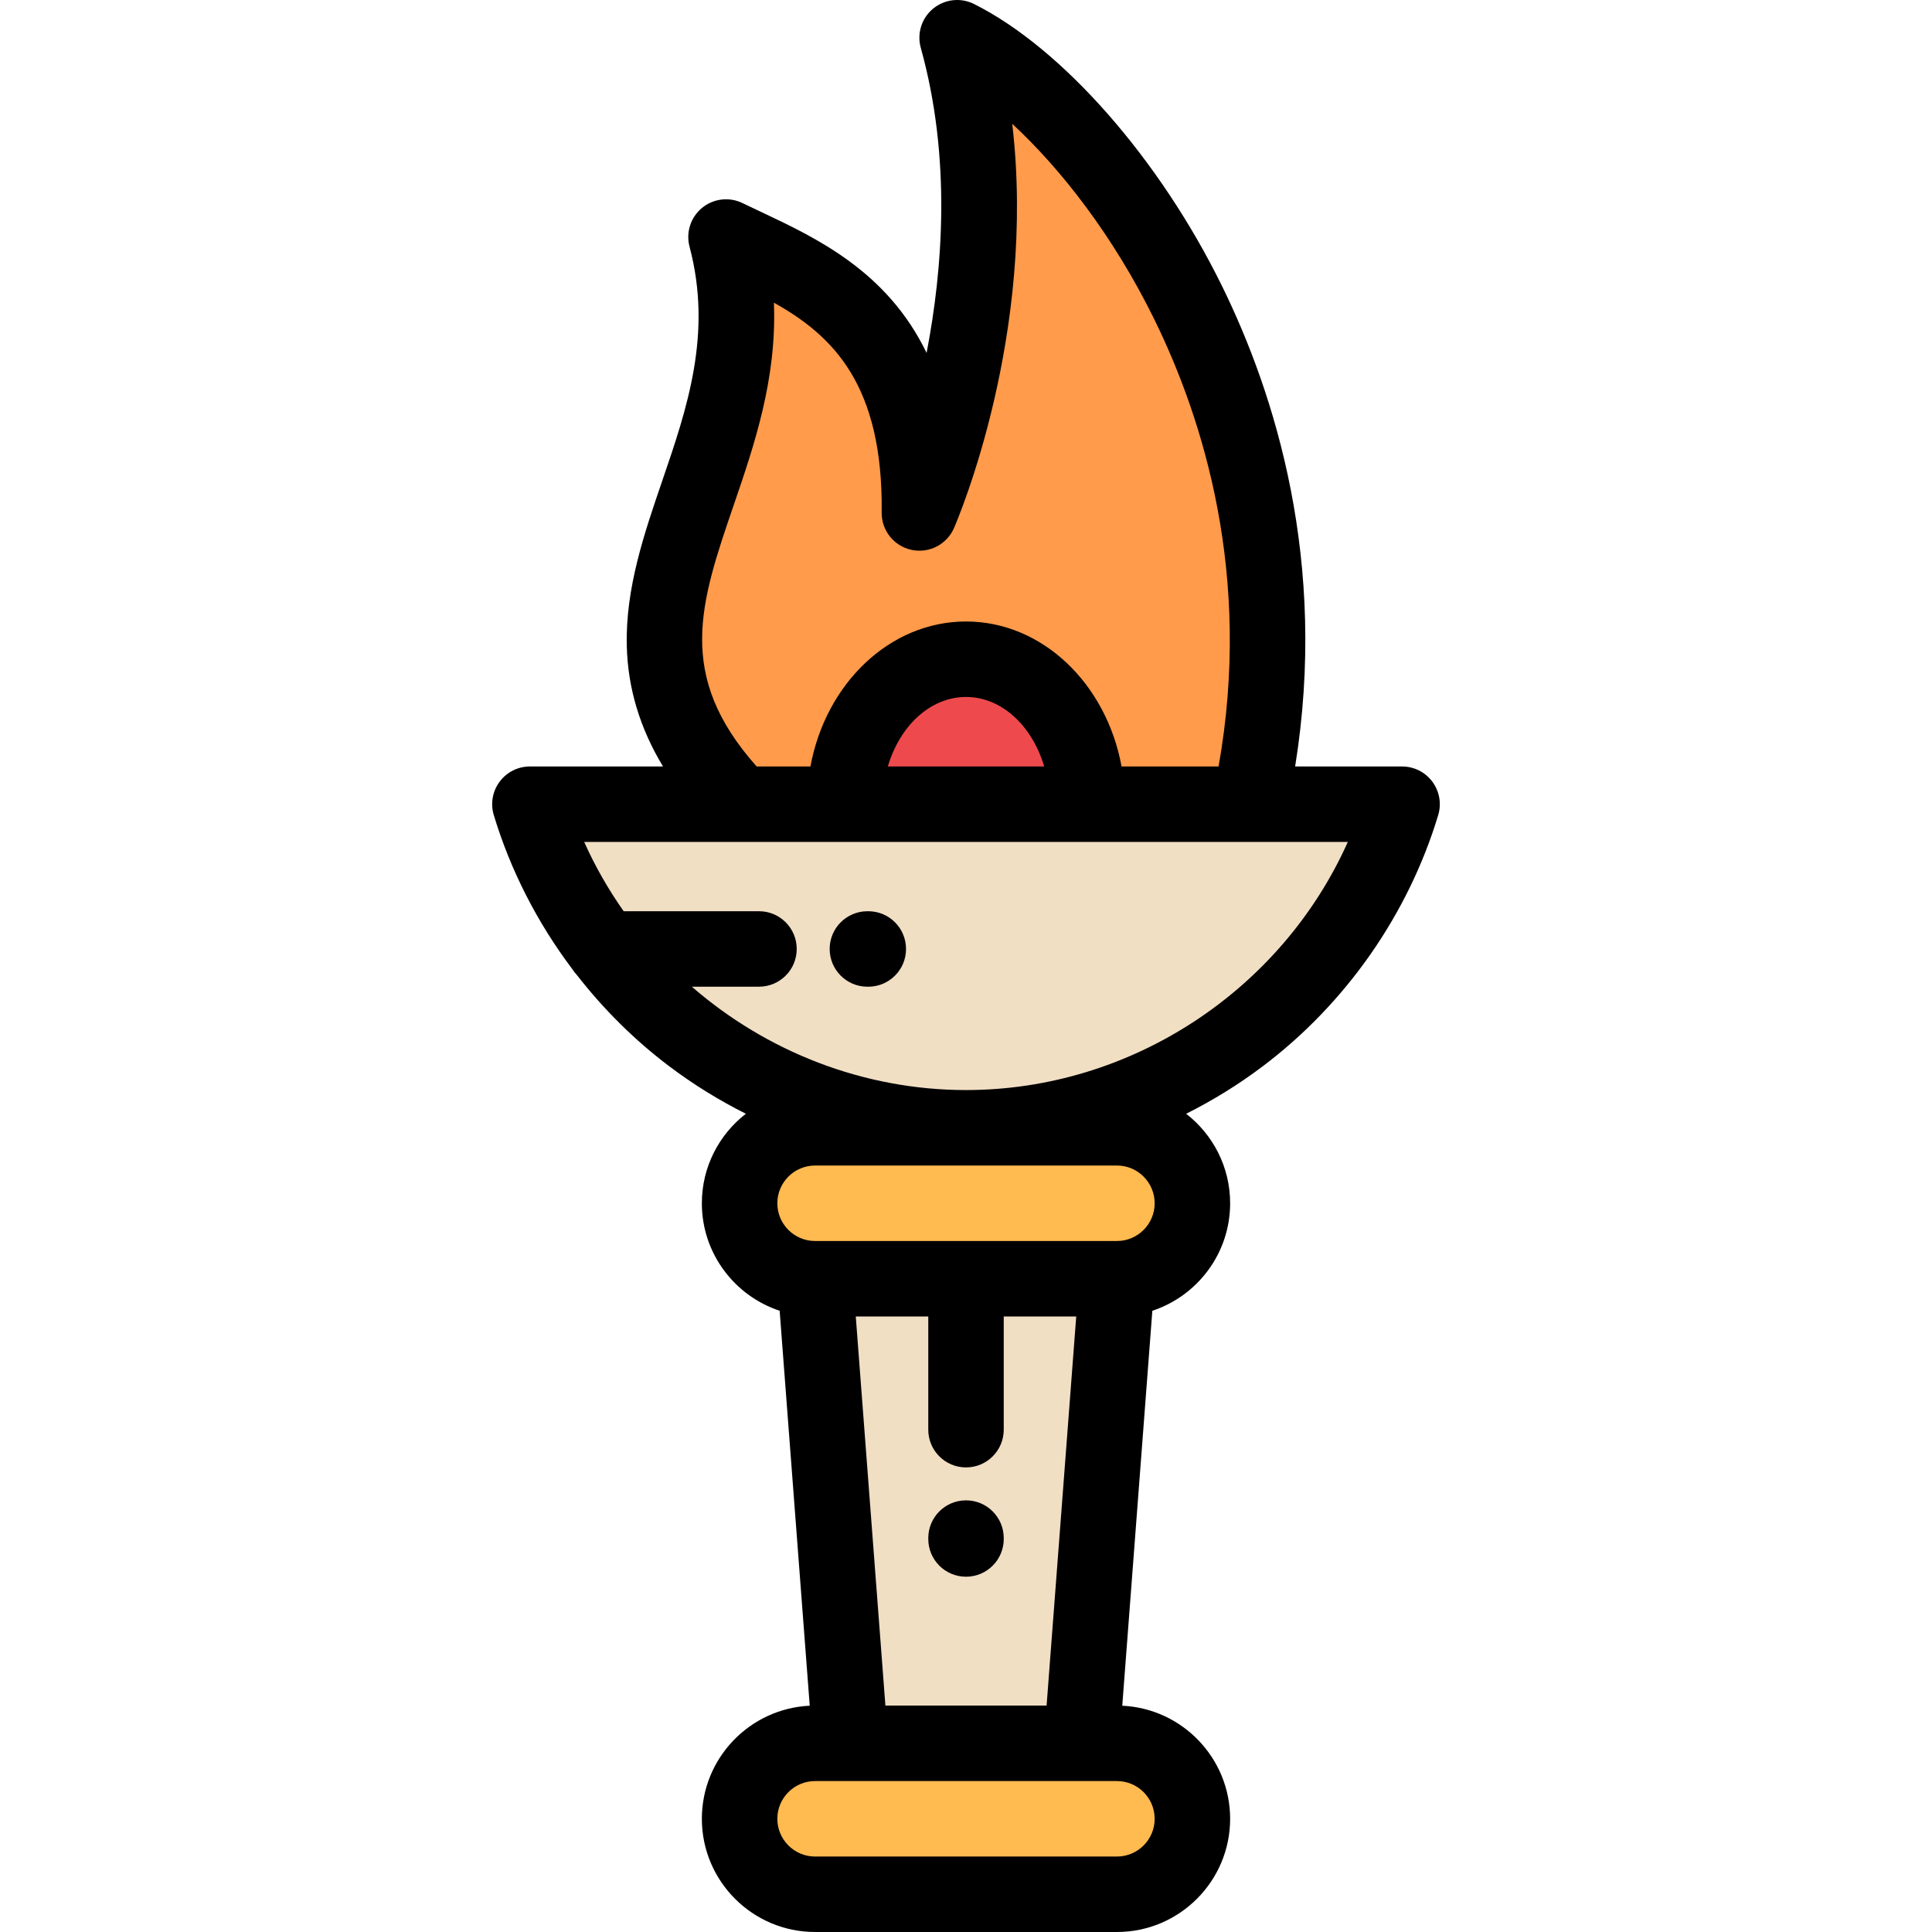 <?xml version="1.0" encoding="iso-8859-1"?>
<!-- Generator: Adobe Illustrator 19.0.0, SVG Export Plug-In . SVG Version: 6.00 Build 0)  -->
<svg version="1.1" id="Capa_1" xmlns="http://www.w3.org/2000/svg" xmlns:xlink="http://www.w3.org/1999/xlink" x="0px" y="0px"
	 viewBox="0 0 512 512" style="enable-background:new 0 0 512 512;" xml:space="preserve">
<g>
	<path style="fill:#FF9B4B;" d="M192.402,62.817c16.252,61.249-46.877,98.125,3.75,150.308h27.715
		c0-21.218,14.385-38.42,32.135-38.42c17.744,0,32.133,17.202,32.133,38.42h43.018C353.65,110.931,291.15,28.751,253.65,10.001
		c17.5,62.808-9.998,125.94-9.998,125.94C244.277,83.441,214.277,73.444,192.402,62.817z"/>
	<path style="fill:#EE4A4D;" d="M256.003,174.704c-17.75,0-32.135,17.202-32.135,38.42h64.268
		C288.135,191.906,273.746,174.704,256.003,174.704z"/>
	<path style="fill:#F1DFC4;" d="M288.135,213.124h-64.268h-27.715h-55.719c4.242,14.036,10.971,26.994,19.672,38.36
		c22.061,28.812,56.805,47.393,95.896,47.393c54.508,0,100.57-36.133,115.565-85.753h-40.414L288.135,213.124L288.135,213.124z"/>
	<path style="fill:#FFBA50;" d="M296,298.877h-39.998h-40.002c-11.002,0-20,8.998-20,20.003c0,11.001,8.998,19.999,20,19.999h40.002
		H296c11.002,0,20-8.998,20-20.001C316,307.875,307.003,298.877,296,298.877z"/>
	<polygon style="fill:#F1DFC4;" points="296,338.879 256.003,338.879 216.001,338.879 225.378,461.999 286.625,461.999 	"/>
	<path style="fill:#FFBA50;" d="M286.625,461.999h-61.248h-9.377c-11.002,0-20,8.999-20,20.002c0,11.002,8.998,19.999,20,19.999h80
		c11.002,0,20-8.997,20-20.002c0-11-8.998-19.999-20-19.999H286.625z"/>
</g>
<g>
	<path style="fill:#000001;" d="M379.596,207.163c-1.887-2.541-4.865-4.039-8.029-4.039h-28.342
		c8.748-54.223-5.348-98.73-19.348-127.258c-16.563-33.754-42.373-63.119-65.756-74.81c-3.535-1.769-7.783-1.286-10.832,1.228
		c-3.051,2.516-4.334,6.592-3.271,10.4c8.086,29.023,5.863,58.467,1.539,80.836c-10.459-21.627-29.086-30.399-44.016-37.431
		c-1.621-0.765-3.217-1.515-4.77-2.269c-3.516-1.709-7.705-1.211-10.727,1.275c-3.018,2.486-4.311,6.504-3.307,10.283
		c6.117,23.06-0.67,42.874-7.232,62.036c-4.805,14.028-9.771,28.533-9.398,43.753c0.273,11.184,3.443,21.755,9.592,31.954h-35.266
		c-3.166,0-6.143,1.498-8.029,4.039c-1.887,2.541-2.459,5.824-1.543,8.854c4.434,14.671,11.539,28.51,20.775,40.769
		c0.361,0.575,0.777,1.111,1.244,1.601c7.059,9.076,15.287,17.259,24.498,24.204c6.43,4.85,13.221,9.03,20.283,12.568
		c-7.088,5.492-11.662,14.079-11.662,23.72c0,13.266,8.658,24.54,20.617,28.488l7.973,104.667
		c-15.89,0.744-28.589,13.899-28.589,29.97c0,16.541,13.457,29.999,30,29.999h80c16.543,0,30-13.458,30-30.002
		c0-16.067-12.699-29.223-28.588-29.963l7.971-104.667c11.959-3.949,20.617-15.224,20.617-28.49c0-9.64-4.574-18.226-11.66-23.718
		c7.063-3.538,13.852-7.719,20.283-12.568c22.047-16.626,38.566-40.27,46.516-66.575
		C382.054,212.987,381.48,209.704,379.596,207.163z M194.428,133.898c5.457-15.932,11.467-33.479,10.666-53.684
		c15.678,8.751,28.961,21.821,28.559,55.608c-0.057,4.759,3.248,8.898,7.902,9.896c4.652,1.001,9.365-1.421,11.266-5.784
		c1.025-2.357,21.957-51.348,15.434-107.119c12.834,11.878,26.74,29.593,37.67,51.861c12.959,26.41,26.008,67.921,17.01,118.447
		h-25.709c-4.02-21.916-20.975-38.42-41.223-38.42c-20.252,0-37.205,16.504-41.227,38.42h-14.256
		C179.014,178.955,185.527,159.887,194.428,133.898z M276.715,203.124h-41.43c3.158-10.751,11.252-18.42,20.717-18.42
		C265.465,184.704,273.556,192.373,276.715,203.124z M256.003,388.88c5.522,0,10-4.477,10-10v-30.001h19.209l-7.854,103.12h-42.715
		l-7.854-103.12h19.213v30.001C246.003,384.403,250.479,388.88,256.003,388.88z M306,482.001c0,5.514-4.486,9.999-10,9.999h-80
		c-5.514,0-10-4.485-10-10.002c0-5.514,4.486-9.999,10-9.999h9.355c0.004,0,0.006,0.001,0.01,0.001s0.01-0.001,0.014-0.001h61.244
		c0.004,0,0.01,0.001,0.014,0.001c0.002,0,0.006-0.001,0.01-0.001H296C301.513,471.999,306,476.485,306,482.001z M296,308.877
		c5.514,0,10,4.487,10,10.003c0,5.514-4.486,9.999-10,9.999h-80c-5.514,0-10-4.486-10-10.001s4.486-10.001,10-10.001L296,308.877
		L296,308.877z M256.003,288.877c-27.213,0-52.894-10.223-72.658-27.393h17.795c5.523,0,10-4.477,10-10c0-5.522-4.477-10-10-10
		h-35.861c-4.037-5.731-7.561-11.865-10.463-18.36h176.312c0.012,0,0.023,0.002,0.035,0.002c0.016,0,0.031-0.002,0.045-0.002h25.979
		C339.615,262.429,299.781,288.877,256.003,288.877z"/>
	<path style="fill:#000001;" d="M256.004,417.847c5.521,0,10-4.477,10-10v-0.238c0-5.522-4.479-10-10-10c-5.523,0-10,4.478-10,10
		v0.238C246.005,413.37,250.48,417.847,256.004,417.847z"/>
	<path style="fill:#000001;" d="M230.107,241.487h-0.236c-5.523,0-10,4.478-10,10c0,5.523,4.477,10,10,10h0.236
		c5.521,0,10-4.477,10-10S235.63,241.487,230.107,241.487z"/>
</g>
<g>
</g>
<g>
</g>
<g>
</g>
<g>
</g>
<g>
</g>
<g>
</g>
<g>
</g>
<g>
</g>
<g>
</g>
<g>
</g>
<g>
</g>
<g>
</g>
<g>
</g>
<g>
</g>
<g>
</g>
</svg>

